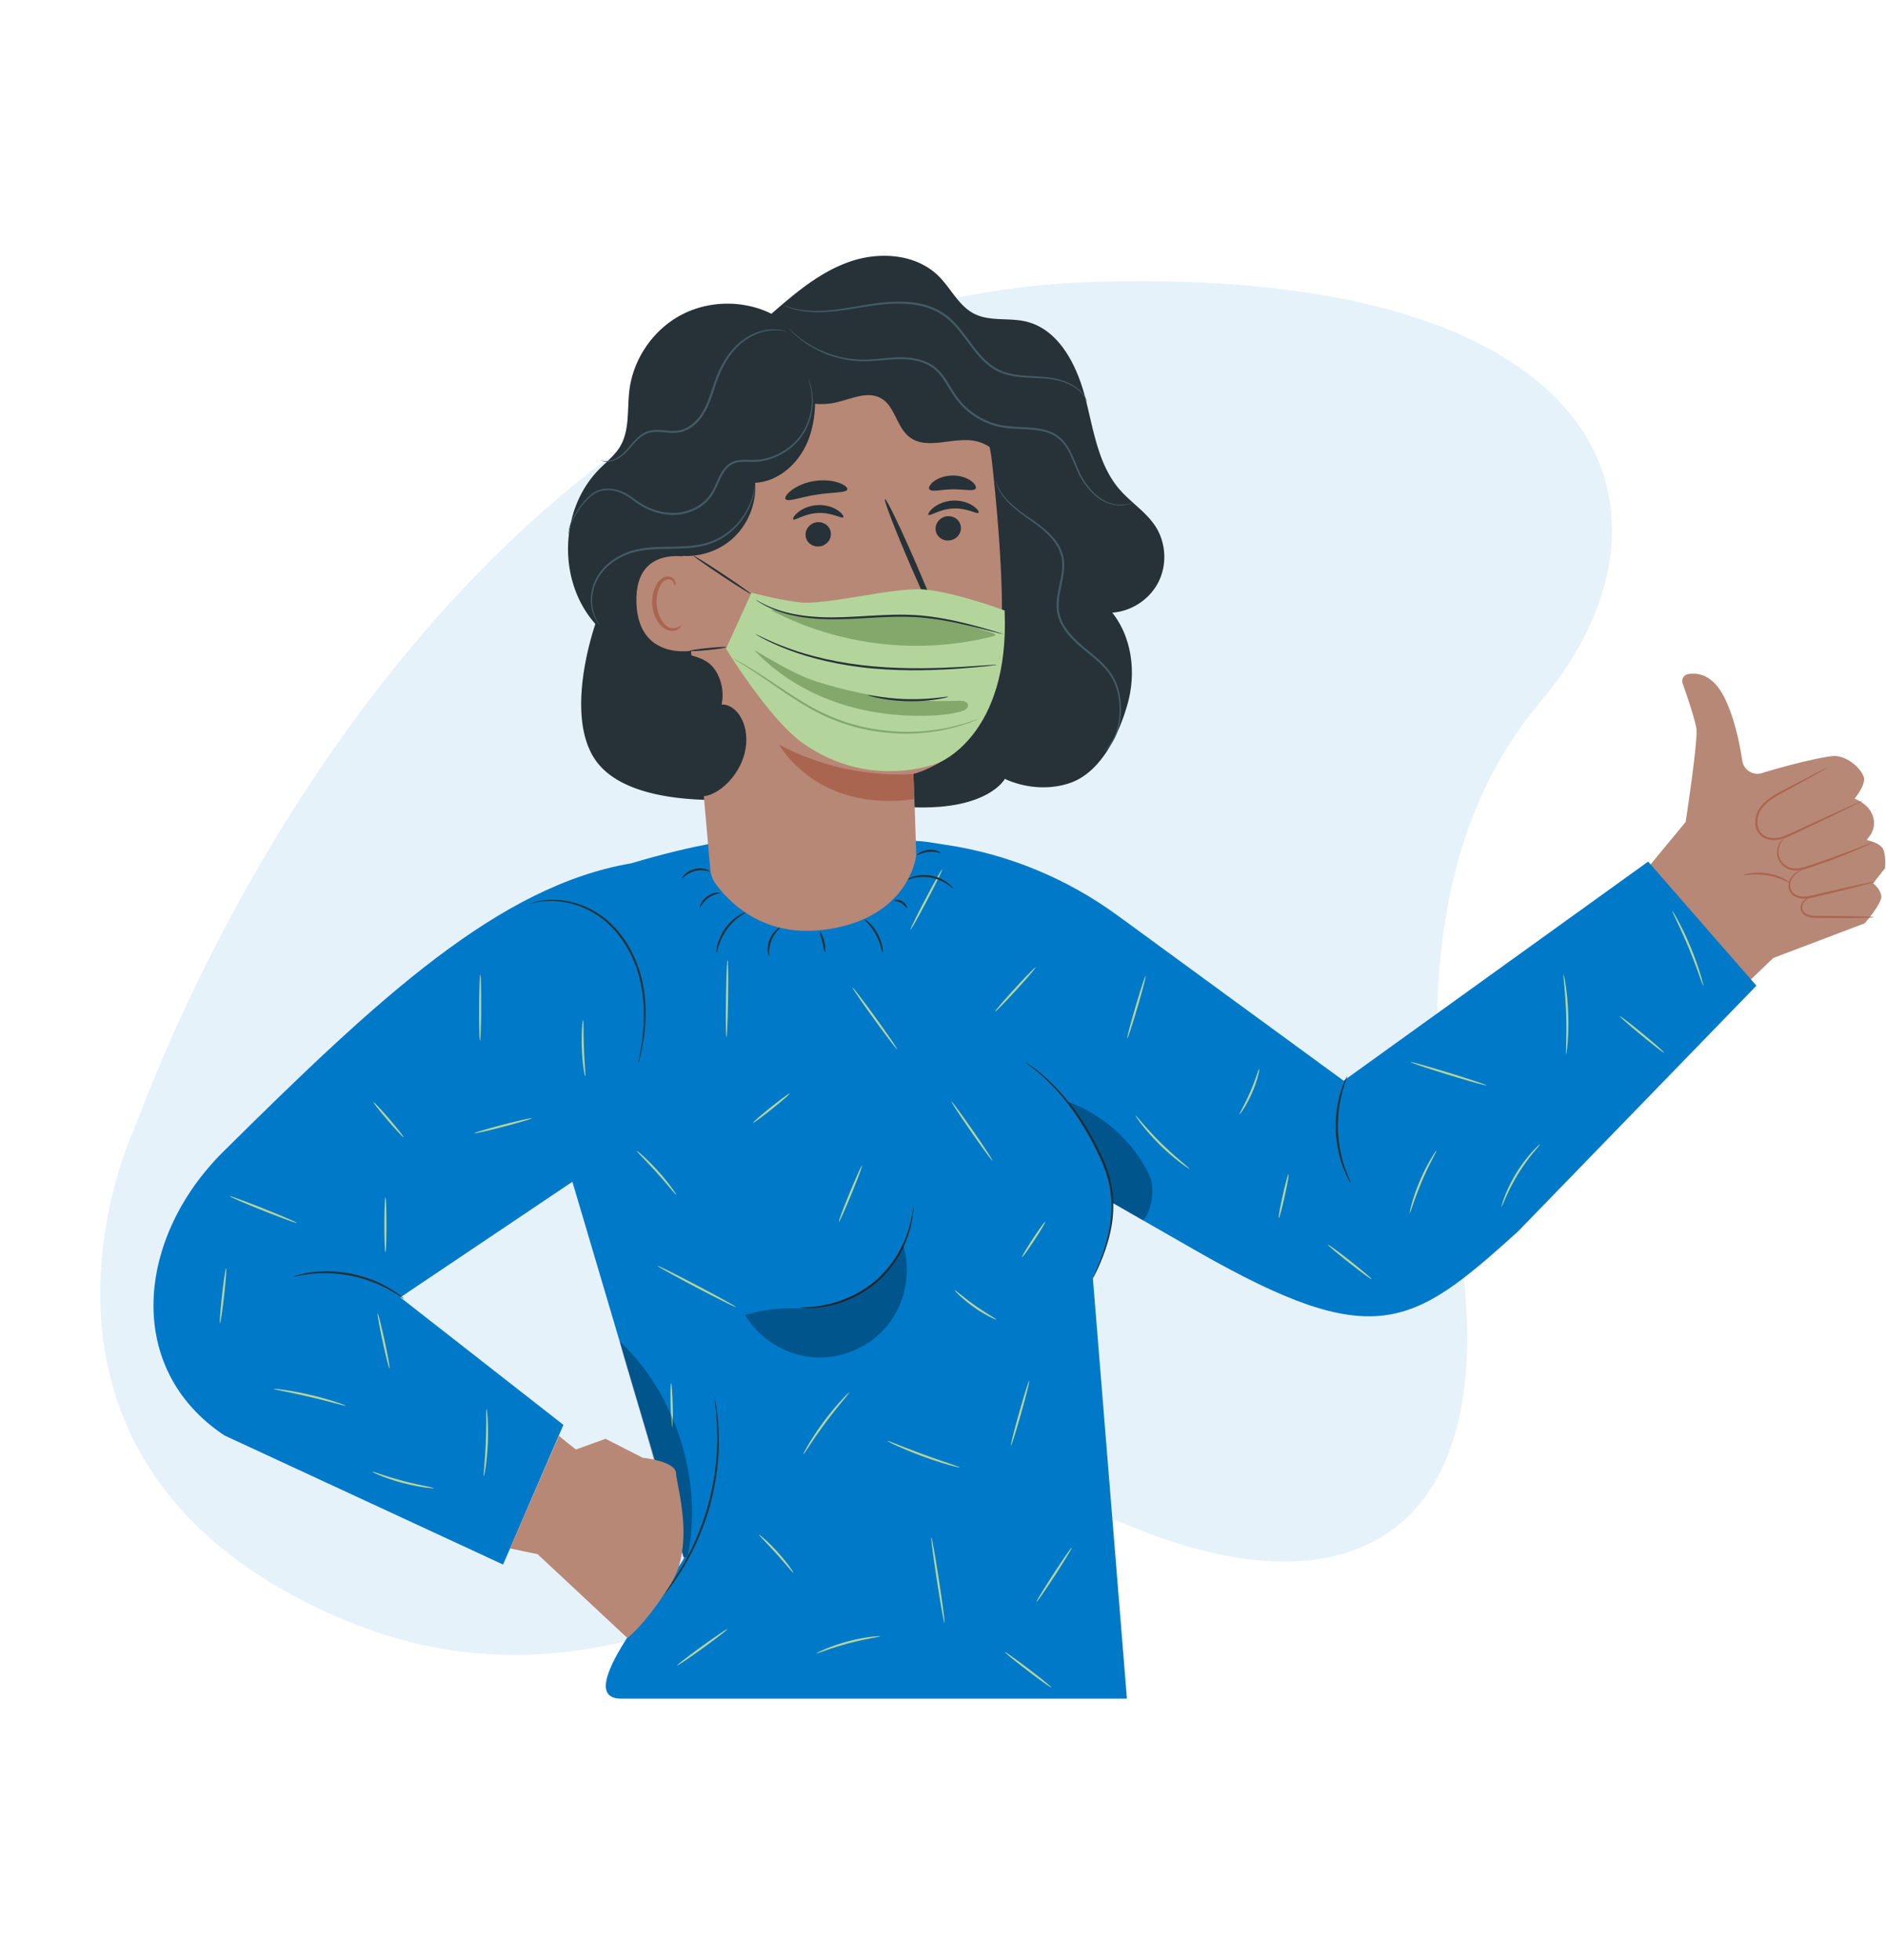 <svg width="487" height="506" fill="none" xmlns="http://www.w3.org/2000/svg"><path opacity=".1" fill-rule="evenodd" clip-rule="evenodd" d="M34.719 291.308s-39.799 83.865 49.51 124.944c89.299 41.1 147.208-47.334 207.361-22.299 60.174 25.042 98.326-.638 84.383-77.798-13.943-77.159 4.515-114.469 22.096-135.339 39.686-47.114 20.03-112.112-115.498-108.021C147.065 76.894 66.677 206.429 34.719 291.308z" fill="#0079C8"/><path d="M422.407 227.801l12.86-15.561s3.231-21.098 2.774-24.079c-.374-2.494-2.472-8.633-3.553-11.697a1.821 1.821 0 0 1 1.434-2.41c2.337-.385 6.16.02 9.131 5.64 2.722 5.174 4.155 12.185 4.841 16.746a3.945 3.945 0 0 0 5.069 3.179c5.859-1.829 14.221-3.917 18.055-4.374 3.521-.415 7.489 2.94 8.258 5.454.582 1.891-2.379 5.516-2.379 5.516s3.065 1.205 4.187 3.366c.145.28.27.561.394.831a5.5 5.5 0 0 1-.665 5.422l-.81 1.091s3.74.634 4.394 2.67c.655 2.036.333 4.612.333 4.612l-3.065 3.875s1.735 1.257 2.109 3.158c.364 1.901-4.28 7.167-4.28 7.167l-23.601 8.955-8.269 7.926-27.217-27.487z" fill="#B78876"/><path d="M480.944 206.776c.01.021-.167.114-.499.291a93.3 93.3 0 0 1-1.465.737c-1.35.655-3.179 1.548-5.412 2.639-2.316 1.101-5.038 2.41-8.061 3.843-1.527.696-3.075 1.538-4.841 2.161-1.724.602-3.937.8-5.672-.436-.852-.613-1.392-1.569-1.61-2.535-.218-.976-.145-1.974.104-2.888.499-1.87 1.849-3.262 3.2-4.28 1.381-1.018 2.815-1.745 4.134-2.441 1.319-.696 2.545-1.34 3.677-1.942 2.203-1.143 4.01-2.088 5.34-2.774.592-.291 1.08-.54 1.464-.727.343-.166.52-.239.53-.218.011.02-.156.124-.478.322l-1.412.82c-1.309.727-3.086 1.725-5.257 2.93-1.122.613-2.337 1.288-3.646 1.994-1.309.717-2.722 1.455-4.051 2.452-1.299.987-2.545 2.306-2.992 4.02-.478 1.652-.187 3.75 1.309 4.841.737.53 1.652.779 2.545.8.904.031 1.797-.156 2.639-.437 1.682-.592 3.261-1.433 4.799-2.108 3.033-1.403 5.776-2.67 8.102-3.74a917.977 917.977 0 0 0 5.485-2.483c.603-.26 1.101-.478 1.507-.644.374-.145.561-.208.561-.197z" fill="#AA6550"/><path d="M483.509 217.537c.011.031-.384.25-1.132.603-.748.353-1.828.841-3.179 1.413a158.844 158.844 0 0 1-10.741 4.082c-1.059.353-2.098.727-3.168.956-1.06.218-2.161.259-3.148-.063-1.984-.664-3.116-2.451-3.251-3.968a4.716 4.716 0 0 1 .987-3.365c.259-.333.519-.541.685-.676.177-.124.281-.187.291-.166.031.042-.353.301-.81.966-.436.655-.956 1.787-.779 3.2.166 1.371 1.246 2.971 3.023 3.542.883.27 1.88.239 2.888.021 1.007-.218 2.036-.592 3.095-.946a264.35 264.35 0 0 0 10.772-3.916c1.289-.498 2.379-.914 3.242-1.257.779-.311 1.215-.457 1.225-.426z" fill="#AA6550"/><path d="M484.195 227.656c.011.031-.395.166-1.122.374-.851.228-1.89.498-3.116.831a645.334 645.334 0 0 1-10.315 2.524c-1.008.229-1.995.499-2.992.613-.997.125-2.026.031-2.898-.374-.873-.384-1.569-1.122-1.798-1.963-.238-.831-.114-1.652.146-2.317.561-1.34 1.579-2.005 2.233-2.379.676-.363 1.091-.478 1.101-.446.021.041-.363.218-.997.623-.602.415-1.527 1.101-1.984 2.327-.218.602-.301 1.34-.073 2.046.219.707.8 1.309 1.579 1.642.779.342 1.694.415 2.629.301.945-.115 1.921-.385 2.929-.613 4.041-.956 7.697-1.797 10.357-2.369 1.246-.259 2.296-.477 3.158-.654.737-.135 1.163-.197 1.163-.166z" fill="#AA6550"/><path d="M483.832 236.849c0 .073-1.33.135-3.491.166-2.15.032-5.131.042-8.424.021-.821-.01-1.621-.01-2.4-.021-.769-.01-1.548-.01-2.285-.197-.728-.177-1.392-.571-1.818-1.122a2.125 2.125 0 0 1-.395-1.839c.332-1.153 1.184-1.693 1.735-1.942.571-.249.935-.229.935-.198.01.052-.333.094-.842.385-.488.28-1.226.862-1.454 1.839a1.75 1.75 0 0 0 .374 1.475c.363.446.935.768 1.589.914.655.156 1.392.156 2.171.156.779 0 1.579.01 2.4.01 3.293.021 6.264.073 8.414.135 2.161.062 3.491.145 3.491.218zM462.152 227.885c-.083.155-2.462-1.32-5.797-1.839-3.324-.561-6.056.093-6.077-.083-.062-.115 2.712-1.029 6.16-.457 3.47.54 5.807 2.285 5.714 2.379z" fill="#AA6550"/><path d="M346.948 279.056l78.627-56.583 27.965 32.047-61.56 63.45c-27.507 24.879-37.137 31.185-82.74 5.204l-28.941-16.579 10.689 132h-130.92c-14.377-.457 18.698-36.524 16.434-36.524l-28.702-96.93-44.43 29.855 42.113 32.919-15.582 36.067-71.947-33.335c-26.105-17.358-22.594-51.161-.333-73.235 40.088-39.734 71.117-68.644 105.397-74.503 17.712-5.308 28.1-6.233 28.1-6.233 27.59-.395 29.657-.301 44.429.395 3.968.187 4.301.426 8.57 1.049 16.133 2.379 31.414 8.716 44.575 18.345l58.256 42.591z" fill="#0079C8"/><path d="M348.829 305.515c-.032.021-.25-.322-.603-.956-.364-.633-.81-1.579-1.288-2.794-.488-1.205-.935-2.69-1.319-4.373a33.978 33.978 0 0 1-.707-5.548 33.039 33.039 0 0 1 .312-5.588c.26-1.704.613-3.221 1.008-4.457.384-1.236.768-2.223 1.08-2.877.312-.655.488-1.008.53-.997.104.041-.551 1.506-1.216 3.989-.343 1.236-.644 2.732-.872 4.414a38.448 38.448 0 0 0-.26 5.496c.083 1.953.322 3.802.644 5.464.343 1.651.748 3.127 1.184 4.342.852 2.42 1.6 3.833 1.507 3.885z" fill="#263238"/><path d="M277.515 337.011c8.04-9.661 11.458-23.01 9.058-35.351-2.399-12.341-10.585-23.425-21.669-29.367" fill="#0079C8"/><path d="M264.862 274.34c.011-.011.208.103.561.332.353.239.894.571 1.538 1.07 1.319.956 3.137 2.462 5.194 4.529 4.134 4.103 8.892 10.741 12.548 18.844 1.891 4.051 2.774 8.321 2.774 12.185.01 3.885-.758 7.313-1.621 10.087-.851 2.794-1.828 4.945-2.493 6.42-.342.685-.623 1.236-.841 1.672-.197.384-.312.571-.322.571-.021-.01.062-.218.228-.612.198-.447.437-1.008.748-1.714.603-1.496 1.527-3.657 2.317-6.441.81-2.763 1.527-6.171 1.485-9.983-.02-3.802-.903-7.968-2.763-11.967-3.636-8.051-8.29-14.668-12.33-18.802-2.005-2.088-3.771-3.626-5.049-4.623-.623-.519-1.143-.872-1.475-1.143-.333-.27-.509-.415-.499-.425zM235.828 311.612c.021 0 .021.156.01.446-.02.291-.01.717-.083 1.268-.104 1.101-.363 2.68-.914 4.591-1.07 3.782-3.615 8.882-8.186 12.933-4.57 4.041-9.951 5.942-13.836 6.545-1.953.312-3.564.384-4.665.343-.55 0-.976-.052-1.267-.073-.291-.031-.436-.052-.436-.073 0-.041.613-.041 1.703-.072a30.816 30.816 0 0 0 4.602-.509c3.823-.686 9.059-2.618 13.546-6.576 4.477-3.958 7.022-8.934 8.176-12.642.592-1.86.903-3.418 1.07-4.498.166-1.081.238-1.683.28-1.683zM184.459 360.623c.021 0 .063.197.146.581.083.447.176 1.008.301 1.694.135.737.28 1.641.363 2.7.094 1.06.26 2.265.281 3.605.021.675.052 1.371.073 2.098.02.728-.021 1.486-.032 2.275 0 1.579-.176 3.252-.322 5.018a68.842 68.842 0 0 1-2.254 11.292 69.817 69.817 0 0 1-4.248 10.699c-.842 1.558-1.6 3.065-2.462 4.384-.416.665-.79 1.33-1.205 1.932-.416.592-.821 1.174-1.205 1.725-.738 1.111-1.538 2.036-2.192 2.867a24.08 24.08 0 0 1-1.777 2.067c-.477.509-.872.924-1.173 1.257-.271.28-.426.426-.437.415-.01-.01.114-.176.353-.488.291-.343.655-.779 1.102-1.319a29.349 29.349 0 0 0 1.703-2.119c.634-.852 1.403-1.777 2.119-2.899.374-.55.769-1.132 1.174-1.724.405-.602.769-1.267 1.174-1.932.841-1.319 1.579-2.826 2.4-4.374 1.537-3.157 3.012-6.741 4.176-10.626a71.373 71.373 0 0 0 2.275-11.188c.155-1.746.353-3.408.363-4.976.021-.779.073-1.538.063-2.265-.011-.727-.032-1.423-.042-2.088.01-1.329-.135-2.534-.197-3.584a33.479 33.479 0 0 0-.271-2.701c-.083-.696-.145-1.256-.207-1.703-.052-.405-.063-.613-.042-.623zM75.717 329.614c-.01-.031.395-.166 1.133-.384.363-.114.82-.229 1.36-.332.53-.104 1.143-.25 1.818-.323 1.361-.207 2.992-.322 4.81-.311 1.818.041 3.812.218 5.88.623a36.108 36.108 0 0 1 5.66 1.683c1.684.686 3.148 1.423 4.322 2.14.603.332 1.101.696 1.559.997.457.301.831.582 1.121.831.603.478.915.759.894.79-.062.083-1.392-.966-3.771-2.286-1.184-.665-2.649-1.35-4.311-2.005a38.24 38.24 0 0 0-5.589-1.62 38.424 38.424 0 0 0-5.786-.655c-1.787-.041-3.407.032-4.758.198-2.68.301-4.31.758-4.342.654zM164.847 274.465c-.021 0 .01-.219.093-.613.083-.457.197-1.029.333-1.735a61.36 61.36 0 0 0 .862-6.43c.197-2.722.239-6.005-.291-9.578-.509-3.563-1.673-7.417-3.698-11.053-2.036-3.615-4.758-6.617-7.75-8.622-2.981-2.015-6.118-3.085-8.798-3.522-2.691-.425-4.924-.27-6.431-.01-1.506.249-2.316.54-2.326.488-.011-.02.197-.093.581-.228.385-.146.956-.301 1.714-.468 1.507-.322 3.771-.54 6.524-.155a22.242 22.242 0 0 1 9.017 3.49c3.075 2.026 5.869 5.08 7.936 8.767 2.057 3.699 3.231 7.625 3.719 11.24.509 3.626.426 6.939.177 9.682a51.777 51.777 0 0 1-1.039 6.44c-.177.748-.322 1.33-.436 1.714-.104.395-.167.593-.187.593z" fill="#263238"/><path d="M123.938 268.741c-.145 0-.249-3.833-.228-8.55.021-4.726.166-8.549.312-8.549.145 0 .249 3.833.228 8.549-.021 4.717-.156 8.55-.312 8.55zM104.201 293.631c-.114.093-1.932-1.839-4.072-4.332s-3.781-4.591-3.667-4.685c.114-.093 1.932 1.839 4.072 4.332s3.781 4.591 3.667 4.685zM137.318 288.749c.042.145-3.251 1.121-7.344 2.191-4.093 1.07-7.438 1.818-7.48 1.673-.041-.146 3.252-1.122 7.345-2.192s7.438-1.818 7.479-1.672zM151.113 277.914c-.072.01-.249-.79-.436-2.099a50.725 50.725 0 0 1-.436-5.142 53.999 53.999 0 0 1 .052-5.163c.083-1.319.208-2.129.28-2.129.156.01.052 3.262.208 7.271.145 4 .488 7.231.332 7.262zM99.516 323.361c-.145 0-.27-3.179-.27-7.105 0-3.927.125-7.106.28-7.106.146 0 .27 3.179.27 7.106 0 3.926-.124 7.105-.28 7.105zM76.673 315.789c-.052.135-3.989-1.299-8.788-3.21-4.8-1.912-8.643-3.574-8.591-3.719.052-.135 3.989 1.298 8.788 3.21 4.8 1.911 8.643 3.573 8.591 3.719zM56.8 341.676c-.145-.021.084-3.21.52-7.137.436-3.926.914-7.095 1.06-7.074.145.021-.084 3.21-.52 7.137-.436 3.926-.914 7.095-1.06 7.074zM89.253 362.97c-.02.073-1.06-.197-2.732-.633-1.672-.437-3.968-1.039-6.534-1.642a253.391 253.391 0 0 0-6.586-1.423c-1.693-.343-2.742-.561-2.722-.633.01-.073 1.08.01 2.795.259 1.714.25 4.072.665 6.638 1.268 2.576.602 4.872 1.257 6.513 1.797 1.652.54 2.649.935 2.628 1.007zM100.586 353.373c-.145.031-.955-3.127-1.797-7.054-.852-3.926-1.413-7.136-1.267-7.167.145-.032.956 3.126 1.797 7.053.852 3.927 1.413 7.137 1.267 7.168zM112.034 384.256c-.011.072-.935.02-2.41-.187a51.246 51.246 0 0 1-5.714-1.174 48.452 48.452 0 0 1-5.547-1.818c-1.392-.551-2.213-.966-2.181-1.039.03-.073.903.218 2.316.675a108.57 108.57 0 0 0 5.558 1.652c2.191.582 4.186 1.018 5.64 1.319 1.444.312 2.348.499 2.338.572zM124.925 381.14c-.072-.01 0-.987.125-2.545.125-1.569.28-3.729.384-6.118.094-2.39.115-4.561.115-6.14 0-1.568.01-2.545.083-2.555.072 0 .197.966.301 2.545a65.283 65.283 0 0 1-.499 12.31c-.228 1.558-.436 2.513-.509 2.503zM174.601 308.486c-.125.093-2.223-2.587-5.028-5.703-2.805-3.117-5.246-5.485-5.142-5.599.052-.052.727.467 1.745 1.402a56.252 56.252 0 0 1 3.792 3.844 54.296 54.296 0 0 1 3.418 4.176c.82 1.111 1.267 1.838 1.215 1.88zM203.926 282.35c.094.114-1.953 1.901-4.57 3.999-2.618 2.088-4.82 3.688-4.904 3.573-.093-.114 1.953-1.901 4.571-3.999 2.618-2.098 4.81-3.698 4.903-3.573zM187.586 267.795c-.146 0-.208-4.456-.125-9.951.083-5.496.26-9.942.415-9.942.146 0 .208 4.457.125 9.952-.083 5.495-.27 9.941-.415 9.941zM235.142 239.997c-.135-.073 1.579-3.594 3.834-7.874 2.243-4.28 4.176-7.698 4.311-7.625.135.073-1.579 3.594-3.834 7.874-2.254 4.28-4.186 7.698-4.311 7.625zM231.683 270.954c-.125.083-2.805-3.418-5.994-7.822-3.189-4.415-5.672-8.062-5.557-8.145.124-.083 2.804 3.418 5.993 7.822 3.19 4.415 5.683 8.062 5.558 8.145zM267.387 249.813c.114.104-2.13 2.732-5.007 5.869-2.878 3.138-5.298 5.6-5.412 5.506-.115-.104 2.129-2.732 5.007-5.869 2.877-3.148 5.297-5.61 5.412-5.506zM256.292 299.708c-.125.083-2.597-3.262-5.516-7.469-2.929-4.217-5.194-7.697-5.069-7.78.124-.084 2.597 3.261 5.516 7.479 2.919 4.197 5.183 7.687 5.069 7.77zM216.6 315.498c-.135-.052 1.091-3.355 2.742-7.365 1.652-4.01 3.106-7.22 3.252-7.157.135.051-1.091 3.355-2.743 7.365-1.651 4.009-3.106 7.219-3.251 7.157zM190.048 337.51c-.073.136-4.654-2.15-10.253-5.09-5.589-2.939-10.066-5.433-9.993-5.568.072-.135 4.653 2.151 10.253 5.09 5.588 2.94 10.066 5.433 9.993 5.568zM207.448 375.498c-.062-.031.436-1.039 1.35-2.587a69.593 69.593 0 0 1 3.917-5.858c1.641-2.213 3.251-4.114 4.477-5.433 1.226-1.33 2.036-2.088 2.088-2.036.062.051-.655.903-1.797 2.295a138.059 138.059 0 0 0-4.332 5.506 135.347 135.347 0 0 0-4.02 5.734c-.998 1.486-1.61 2.421-1.683 2.379zM173.593 368.518c-.146 0-.343-2.535-.426-5.672-.083-3.137-.042-5.682.114-5.693.146 0 .343 2.535.426 5.672.094 3.137.042 5.682-.114 5.693zM204.851 406.091c-.125.093-1.964-2.213-4.405-4.914-2.431-2.7-4.539-4.768-4.436-4.882.094-.104 2.39 1.797 4.841 4.519 2.462 2.722 4.124 5.194 4 5.277zM187.835 420.645c.083.125-2.753 2.327-6.337 4.924-3.583 2.597-6.565 4.602-6.658 4.488-.083-.125 2.753-2.327 6.336-4.924 3.595-2.597 6.566-4.602 6.659-4.488zM227.268 422.505c.011.083-.935.239-2.441.529a86.539 86.539 0 0 0-5.859 1.33 84.019 84.019 0 0 0-5.734 1.787c-1.454.509-2.348.841-2.379.769-.031-.063.821-.52 2.244-1.122a45.144 45.144 0 0 1 5.734-1.953c2.285-.613 4.405-.998 5.942-1.185 1.527-.197 2.493-.228 2.493-.155zM243.878 419.055c-.145.021-1.028-4.913-1.963-11.011-.935-6.108-1.579-11.073-1.433-11.094.145-.021 1.028 4.903 1.963 11.011.945 6.098 1.589 11.063 1.433 11.094zM247.805 378.895c-.021.073-1.111-.166-2.846-.654a91.503 91.503 0 0 1-6.7-2.192 93.753 93.753 0 0 1-6.524-2.66c-1.641-.747-2.628-1.277-2.597-1.34.031-.072 1.07.333 2.742.987 1.673.655 3.989 1.558 6.566 2.504 2.576.945 4.924 1.745 6.627 2.327 1.704.592 2.753.955 2.732 1.028zM276.757 399.609c.124.083-1.818 3.283-4.332 7.157-2.524 3.875-4.664 6.95-4.789 6.867-.125-.083 1.818-3.283 4.342-7.157 2.504-3.875 4.654-6.95 4.779-6.867zM271.49 435.738c-.094.114-2.846-1.839-6.16-4.363-3.314-2.524-5.921-4.674-5.838-4.789.093-.114 2.846 1.839 6.16 4.363 3.324 2.525 5.931 4.675 5.838 4.789zM265.766 356.509c.146.042-.789 3.823-2.098 8.446-1.299 4.622-2.473 8.341-2.618 8.3-.145-.042.79-3.823 2.098-8.446 1.309-4.623 2.483-8.341 2.618-8.3zM257.269 340.729c-.052.125-2.795-1.08-5.786-3.199-3.002-2.109-5.049-4.28-4.955-4.373.114-.115 2.306 1.849 5.266 3.937 2.951 2.088 5.548 3.49 5.475 3.635zM269.9 315.477c.125.083-1.122 2.202-2.773 4.727-1.662 2.524-3.106 4.508-3.231 4.425-.125-.083 1.112-2.202 2.774-4.727 1.662-2.524 3.106-4.508 3.23-4.425zM291.082 268.118c-.145-.042.8-3.677 2.109-8.124 1.309-4.446 2.483-8.019 2.628-7.978.145.042-.8 3.678-2.109 8.124-1.309 4.456-2.483 8.019-2.628 7.978zM307.204 301.826c-.042.052-.977-.529-2.41-1.61a54.777 54.777 0 0 1-5.277-4.581 56.25 56.25 0 0 1-4.665-5.215c-1.101-1.412-1.693-2.347-1.641-2.389.062-.052.769.8 1.943 2.14a89.513 89.513 0 0 0 4.747 5.069 89.523 89.523 0 0 0 5.142 4.665c1.351 1.163 2.202 1.859 2.161 1.921zM320.095 287.688c-.135-.083 1.34-2.534 2.732-5.755 1.403-3.22 2.171-5.973 2.327-5.931.135.031-.405 2.877-1.828 6.139-1.413 3.283-3.116 5.631-3.231 5.547zM330.203 314.521c-.146-.031.301-2.608.997-5.745s1.382-5.661 1.527-5.62c.146.031-.301 2.608-.997 5.745s-1.382 5.651-1.527 5.62zM354.199 330.311c-.093.114-2.701-1.787-5.817-4.249-3.127-2.462-5.578-4.55-5.485-4.675.093-.114 2.701 1.787 5.817 4.249 3.117 2.462 5.579 4.56 5.485 4.675zM370.893 297.132c.073.041-.395.914-1.112 2.327a83.344 83.344 0 0 0-2.638 5.609 91.98 91.98 0 0 0-2.223 5.786c-.52 1.496-.831 2.441-.904 2.421-.062-.021.114-.987.54-2.535.426-1.537 1.132-3.636 2.088-5.88.956-2.243 1.984-4.207 2.805-5.578.8-1.382 1.381-2.181 1.444-2.15zM383.826 280.261c-.042.146-4.456-1.091-9.869-2.753-5.401-1.662-9.754-3.126-9.702-3.262.042-.145 4.456 1.091 9.869 2.753 5.401 1.652 9.754 3.117 9.702 3.262zM397.663 295.47c.062.062-.654.851-1.745 2.181a51.77 51.77 0 0 0-3.896 5.464 52.716 52.716 0 0 0-3.127 5.942c-.706 1.569-1.09 2.566-1.163 2.545-.062-.021.197-1.059.81-2.69.613-1.621 1.631-3.813 3.023-6.077a37.636 37.636 0 0 1 4.062-5.423c1.174-1.288 1.994-1.984 2.036-1.942zM404.405 272.221c-.083-.011-.031-1.164.01-3.013.052-1.859.083-4.425-.01-7.251a129.559 129.559 0 0 0-.457-7.24c-.166-1.849-.291-2.992-.208-3.013.073-.01.322 1.122.592 2.961.27 1.849.53 4.415.623 7.271.094 2.847 0 5.433-.155 7.293-.146 1.849-.333 2.992-.395 2.992zM429.72 271.826c-.093.115-2.732-1.901-5.88-4.498-3.147-2.597-5.63-4.799-5.536-4.913.093-.114 2.721 1.901 5.879 4.498 3.148 2.597 5.631 4.799 5.537 4.913zM439.807 254.52c-.073.02-.457-1.081-1.101-2.857a150.312 150.312 0 0 0-2.639-6.867 149.621 149.621 0 0 0-2.992-6.721c-.8-1.703-1.309-2.752-1.236-2.794.062-.031.686.956 1.579 2.618a74.607 74.607 0 0 1 3.148 6.69 79.581 79.581 0 0 1 2.503 6.949c.551 1.818.8 2.961.738 2.982z" fill="#B3D59C"/><path opacity=".3" d="M233.137 321.242c-4.196 10.939-15.457 15.863-25.928 16.569l-.592.042a41.625 41.625 0 0 0-14.211 1.703c3.719 6.243 10.637 10.471 17.899 10.928 7.261.458 14.647-2.867 19.124-8.601 4.477-5.734 5.911-13.712 3.708-20.641zM160.006 346.371c2.534 9.453 6.118 20.568 8.653 30.031 2.223 8.28 5.62 17.4 7.843 25.669l.976-.083c4.28-19.259-2.992-42.217-17.472-55.617zM296.826 303.561c-4.134-8.788-11.987-15.727-21.087-19.114 5.246 7.48 11.053 16.517 11.655 26.199l7.739 4.446c2.369-2.317 3.106-8.529 1.693-11.531z" fill="#000"/><path d="M185.872 230.575c.01.156-1.517.239-2.961 1.309-1.464 1.039-2.025 2.462-2.171 2.399-.062-.02-.021-.415.26-.976.27-.561.81-1.288 1.6-1.859.789-.572 1.641-.852 2.264-.935.623-.083 1.008-.011 1.008.062zM198.535 246.812c-.063.01-.239-.436-.301-1.226-.063-.779.051-1.88.498-3.002.457-1.111 1.143-1.984 1.735-2.503.592-.52 1.039-.717 1.07-.665.104.124-1.465 1.246-2.306 3.376-.873 2.098-.53 3.999-.696 4.02zM185.02 246.074c-.062 0-.073-.779.208-1.995.28-1.215.924-2.846 2.036-4.404 1.122-1.559 2.472-2.68 3.532-3.335 1.059-.654 1.807-.883 1.828-.831.104.145-2.774 1.434-4.924 4.477-2.192 3.013-2.503 6.14-2.68 6.088zM176.096 226.836c-.051-.031.136-.457.655-.997.509-.53 1.392-1.122 2.493-1.423 1.101-.291 2.161-.219 2.878-.011.716.208 1.09.478 1.059.54-.041.156-1.735-.581-3.792-.01-2.077.53-3.178 2.005-3.293 1.901zM212.974 245.897c-.156 0-.28-1.205-.633-2.639-.343-1.433-.78-2.566-.634-2.628.125-.073.8.997 1.163 2.503.364 1.507.25 2.764.104 2.764zM227.902 246.074c-.166.021-.395-2.265-1.725-4.685-1.298-2.441-3.074-3.885-2.96-4.01.052-.125 2.077 1.205 3.438 3.761 1.382 2.534 1.382 4.955 1.247 4.934zM234.176 234.491c-.146.052-.54-.768-1.465-1.298-.904-.561-1.818-.509-1.838-.665-.011-.073.218-.187.623-.197.395-.021.966.083 1.496.405a2.78 2.78 0 0 1 1.07 1.122c.176.353.187.602.114.633zM246.112 229.423c-.073.062-.582-.468-1.548-1.122-.966-.654-2.431-1.361-4.186-1.683-1.745-.311-3.376-.166-4.509.114-1.132.271-1.807.593-1.849.509-.031-.051.582-.498 1.745-.872 1.154-.384 2.868-.603 4.706-.27 1.839.332 3.366 1.153 4.311 1.911.956.748 1.372 1.382 1.33 1.413zM242.84 220.197c-.063.145-1.372-.384-3.044-.218-1.673.145-2.857.914-2.95.779-.104-.094 1.049-1.153 2.898-1.319 1.849-.177 3.189.654 3.096.758zM187.482 206.548c-11.032.249-26.874-1.05-33.45-9.91-6.575-8.861-3.729-25.046-.301-35.538-9.785-10.928-9.328-29.502.987-39.931 1.87-1.891 4.02-3.553 5.381-5.838 2.566-4.28 1.808-9.682 2.431-14.637 1.008-8.05 6.108-15.478 13.255-19.312 7.147-3.833 16.153-3.968 23.415-.363 6.149-5.37 12.548-10.793 20.256-13.463s17.13-2.005 22.927 3.75c3.178 3.158 5.162 7.666 9.162 9.703 4.041 2.056 8.944.966 13.348 2.004 8.404 1.984 13.048 10.98 15.25 19.332s3.303 17.494 8.944 24.028c2.94 3.407 6.96 5.869 9.36 9.671 2.659 4.207 2.929 9.827.675 14.263-2.254 4.446-6.939 7.542-11.915 7.884 5.121 6.472 6.191 15.572 3.968 23.519-2.223 7.947-7.001 17.982-15.218 20.579-8.872 2.815-16.476-1.185-16.476-1.185s-4.28 8.124-23.871 7.334c-30.604-1.236-43.464 9.609-48.128-1.89z" fill="#263238"/><path d="M258.183 169.91c1.433-12.809-.166-33.616-2.026-50.611-1.672-15.291-12.704-33.636-27.912-31.32l-47.162 14.263c-4.623.707-7.926 4.831-7.625 9.495l9.952 112.731a7.54 7.54 0 0 0 1.413 3.791c4.02 5.423 12.829 13.764 28.027 11.801 18.542-2.4 22.687-14.294 23.539-18.075a7.588 7.588 0 0 0 .187-1.932c-.468-14.616-.738-20.34-.727-20.236.01 0 19.456-4.155 22.334-29.907z" fill="#B78876"/><path d="M248.117 136.107c.145 1.725-1.205 3.273-3.013 3.449-1.797.177-3.376-1.07-3.511-2.805-.145-1.724 1.205-3.272 3.002-3.459 1.808-.166 3.387 1.081 3.522 2.815zM252.667 132.399c-.385.447-2.961-1.278-6.482-1.101-3.522.124-6.036 2.057-6.43 1.641-.198-.187.186-.976 1.267-1.849 1.07-.873 2.929-1.756 5.121-1.839 2.202-.093 4.083.634 5.184 1.413 1.132.769 1.537 1.527 1.34 1.735zM214.543 137.653c.145 1.725-1.205 3.273-3.013 3.449-1.797.177-3.376-1.07-3.511-2.804-.145-1.725 1.205-3.273 3.002-3.46 1.797-.176 3.376 1.081 3.522 2.815zM217.742 133.561c-.384.447-2.96-1.277-6.482-1.101-3.521.125-6.035 2.057-6.43 1.642-.197-.187.177-.977 1.268-1.849 1.07-.873 2.929-1.756 5.121-1.839 2.202-.094 4.082.634 5.183 1.413 1.122.779 1.527 1.537 1.34 1.734zM231.496 158.192c-.021-.197 2.15-.675 5.682-1.298.894-.135 1.745-.354 1.86-.977.187-.665-.239-1.61-.727-2.638-.946-2.14-1.943-4.384-2.982-6.732-4.145-9.598-7.199-17.504-6.814-17.67.384-.166 4.072 7.48 8.217 17.078.997 2.369 1.963 4.623 2.867 6.783.384 1.008 1.028 2.14.633 3.512-.207.685-.851 1.205-1.423 1.381-.571.208-1.08.239-1.516.281-3.553.353-5.766.478-5.797.28z" fill="#263238"/><path d="M235.859 199.818s-17.14 1.901-34.654-7.552c0 0 9.463 17.638 34.945 14.075l-.291-6.523zM230.395 166.763c-1.35-1.621-3.615-2.441-5.807-2.099-1.527.239-3.033 1.05-3.906 2.338-.872 1.288-.987 3.064-.083 4.217 1.018 1.299 3.013 1.517 4.675.956 1.662-.561 3.054-1.735 4.383-2.898.364-.322.738-.665.956-1.091.218-.426.239-.977-.062-1.309" fill="#AA6550"/><path d="M221.233 161.112c.571-.063.758 3.77 4.155 6.336 3.397 2.577 7.459 1.953 7.51 2.493.063.239-.872.79-2.597.915-1.682.135-4.176-.291-6.264-1.86-2.077-1.579-3.043-3.76-3.241-5.319-.207-1.61.167-2.576.437-2.565zM218.792 126.363c-.302.976-3.844.685-7.958 1.371-4.134.602-7.406 1.974-7.998 1.143-.26-.406.28-1.33 1.578-2.317 1.299-.987 3.387-1.974 5.859-2.358 2.473-.384 4.768-.094 6.306.447 1.537.54 2.337 1.257 2.213 1.714zM251.93 126.156c-.582.831-3.055.114-5.974.207-2.929-.01-5.37.79-5.983-.021-.27-.394.083-1.215 1.132-2.025 1.029-.8 2.784-1.506 4.799-1.538 2.016-.031 3.782.613 4.841 1.392 1.06.769 1.434 1.579 1.185 1.985zM194.504 87.553c.208 5.121 2.784 10.087 6.856 13.203 4.073 3.117 9.547 4.301 14.544 3.158 3.874-.883 8.071-3.043 11.541-1.111 3.656 2.036 4.03 7.386 7.313 9.983 4.675 3.719 11.686-.27 17.483 1.173 4.477 1.112 7.417 5.215 10.513 8.643 3.095 3.428 7.635 6.607 11.998 5.101-.457-3.958-.925-7.957-2.275-11.707-1.351-3.751-3.688-7.282-7.116-9.308-1.88-1.112-4.041-1.745-5.797-3.044-3.802-2.794-4.871-7.916-7.323-11.946-3.158-5.204-8.955-8.695-15.032-9.048-5.048-.29-10.169 1.444-15.124.426-3.667-.758-6.929-2.971-10.638-3.5-7.209-1.05-13.629 4.373-18.584 9.712" fill="#263238"/><path d="M180.013 144.323c-.405-.177-16.195-4.789-15.675 11.323.519 16.112 16.589 12.268 16.6 11.811 0-.467-.925-23.134-.925-23.134z" fill="#B78876"/><path d="M175.806 161.506c-.072-.052-.27.207-.737.436-.457.228-1.247.395-2.099.114-1.724-.571-3.241-3.231-3.417-6.129a9.243 9.243 0 0 1 .654-4.041c.457-1.194 1.195-2.046 2.047-2.223.841-.228 1.475.27 1.682.717.229.447.136.769.229.789.052.042.343-.28.187-.945a1.748 1.748 0 0 0-.665-.987c-.395-.301-.966-.446-1.568-.363-1.237.124-2.317 1.309-2.857 2.597-.603 1.298-.925 2.877-.831 4.518.208 3.242 1.963 6.233 4.321 6.825 1.143.26 2.078-.114 2.556-.509.488-.415.561-.768.498-.799z" fill="#AA6550"/><path d="M173.583 143.182c5.339 1.163 11.198-.322 15.343-3.896 4.134-3.584 6.451-9.162 6.067-14.616 5.952-.301 11.073-4.882 13.431-10.346 2.358-5.475 2.379-11.666 1.652-17.577-.166-1.381-.405-2.825-1.215-3.947-1.766-2.452-5.361-2.43-8.373-2.171-7.76.675-15.769 1.433-22.604 5.152-6.846 3.72-12.258 11.23-11.032 18.917.602 3.76 2.7 7.458 1.755 11.146-.696 2.743-3.002 4.966-3.272 7.781-.208 2.171.872 4.3 2.399 5.848 1.517 1.558 3.449 2.628 5.361 3.688M176.45 168.84c3.117.498 6.358 1.433 8.134 4.041 1.776 2.607 2.42 5.963 1.735 9.037 2.503-.124 4.56 2.068 5.505 4.384 2.431 5.942-.311 13.162-5.37 17.12-1.766 1.381-3.968 2.472-6.191 2.171-2.078-.281-3.782-1.714-5.34-3.127-2.524-2.286-4.976-4.706-6.814-7.573-1.829-2.867-3.002-6.264-2.743-9.661.25-3.199 1.766-6.212 3.823-8.684 2.067-2.462 4.623-5.869 7.261-7.708z" fill="#263238"/><path d="M155.196 118.842c.01-.094.873.478 2.462.093.779-.187 1.673-.633 2.587-1.329.924-.686 1.755-1.694 2.701-2.815.955-1.091 2.036-2.379 3.656-3.158 1.641-.8 3.626-.634 5.516-.457.956.072 1.932.145 2.909.01.966-.125 1.911-.488 2.784-1.018 1.745-1.07 3.127-2.805 4.113-4.747.998-1.964 1.621-4.052 2.307-6.046.664-2.005 1.464-3.906 2.43-5.6 1.912-3.407 4.55-5.962 7.22-7.271 2.659-1.35 5.142-1.569 6.773-1.423 1.652.135 2.483.56 2.483.56-.011.063-.873-.28-2.493-.342-1.6-.073-4.02.197-6.576 1.548-2.566 1.32-5.111 3.833-6.96 7.178-.945 1.672-1.704 3.532-2.368 5.526-.676 1.984-1.299 4.093-2.317 6.119-1.018 2.015-2.462 3.823-4.311 4.955-.924.561-1.953.945-2.992 1.08-1.038.135-2.057.063-3.012-.02-1.912-.187-3.771-.354-5.288.363-1.516.696-2.597 1.922-3.563 3.002-.955 1.091-1.849 2.119-2.815 2.805-.956.696-1.901 1.132-2.722 1.288-.82.177-1.485.083-1.901-.041-.436-.125-.623-.26-.623-.26zM146.886 138.08c-.01 0-.021-.072-.042-.239-.02-.155-.052-.394 0-.706.052-.613.281-1.506.748-2.576.468-1.07 1.153-2.327 2.119-3.688.499-.665 1.039-1.371 1.704-2.046.655-.686 1.403-1.361 2.337-1.891 1.901-1.06 4.457-.997 6.753-.052 1.153.457 2.264 1.132 3.303 1.943a18.93 18.93 0 0 0 3.376 2.067c2.431 1.153 5.308 1.828 8.227 1.444 2.888-.374 5.807-1.818 7.698-4.28 1.88-2.441 2.327-5.807 4.716-7.957a5.242 5.242 0 0 1 2.036-1.091c.738-.208 1.496-.26 2.223-.27 1.465 0 2.836.093 4.176-.104 2.68-.364 5.101-1.434 7.054-2.846 1.953-1.413 3.438-3.169 4.404-4.976a15.908 15.908 0 0 0 1.787-9.422c-.125-1.153-.374-2.015-.519-2.608-.187-.581-.271-.893-.26-.893 0 0 .634 1.153.987 3.47a15.839 15.839 0 0 1-1.662 9.629c-1.901 3.719-6.14 7.324-11.728 8.134-1.382.218-2.836.125-4.239.125-.706.01-1.413.062-2.088.26a4.862 4.862 0 0 0-1.838.986c-2.203 1.933-2.67 5.278-4.634 7.885-1.994 2.597-5.048 4.093-8.061 4.477-3.043.395-6.014-.322-8.507-1.527a18.825 18.825 0 0 1-3.449-2.14c-1.008-.789-2.078-1.444-3.189-1.901-2.192-.935-4.623-.997-6.399-.031-.883.488-1.631 1.132-2.275 1.797-.655.655-1.205 1.34-1.704 1.984-.976 1.32-1.683 2.545-2.171 3.595-.499 1.038-.748 1.911-.831 2.503-.062.301-.052.53-.052.686.021.176.01.259 0 .259zM280.746 103.862c-.083.052-.343-1.267-1.953-2.805-1.589-1.547-4.654-2.94-8.612-3.282-1.984-.187-4.176-.187-6.534-.406-2.337-.218-4.934-.706-7.219-2.181-2.286-1.454-4.135-3.636-5.859-5.942-1.746-2.285-3.428-4.768-5.693-6.752-2.275-1.974-5.059-3.158-7.853-3.657-2.795-.53-5.579-.498-8.196-.301-2.629.208-5.101.623-7.418 1.008-2.326.374-4.498.706-6.492.883-3.999.384-7.292.114-9.464-.468-2.181-.55-3.272-1.184-3.272-1.184.011-.02.302.083.852.28.27.104.623.219 1.029.333.405.135.882.25 1.433.363 2.171.51 5.412.717 9.38.291 1.985-.197 4.145-.55 6.462-.945 2.316-.405 4.799-.831 7.448-1.06 2.649-.218 5.464-.26 8.342.27 2.856.51 5.755 1.725 8.102 3.771 2.338 2.047 4.031 4.56 5.766 6.846 1.714 2.296 3.511 4.425 5.703 5.838 2.181 1.423 4.685 1.922 7.001 2.16 2.327.24 4.519.26 6.524.468 4.02.395 7.136 1.88 8.715 3.511a7.219 7.219 0 0 1 1.507 2.109c.124.27.187.488.239.634.041.135.062.208.062.218zM292.619 129.854c0 .01-.083.041-.259.103-.177.063-.437.156-.78.25-.696.166-1.755.395-3.137.27-.685-.042-1.444-.218-2.233-.478-.79-.301-1.61-.706-2.41-1.257-1.6-1.132-3.137-2.794-4.436-4.882-1.309-2.099-2.088-4.696-3.397-7.21-.654-1.257-1.496-2.462-2.638-3.407-1.153-.924-2.587-1.558-4.135-1.89-3.106-.696-6.523-.416-10.024-.925-3.511-.53-6.991-2.14-9.796-4.664-1.402-1.257-2.587-2.732-3.553-4.28-.976-1.537-1.828-3.096-2.898-4.446-1.049-1.371-2.379-2.441-3.896-3.096-1.506-.665-3.116-.987-4.705-1.122-3.179-.249-6.223.24-9.09.395-2.867.208-5.589-.041-7.967-.592a26.978 26.978 0 0 1-10.42-4.883c-2.16-1.682-3.095-2.887-3.095-2.887.01-.01.083.052.218.176.156.146.353.333.592.55.53.479 1.319 1.175 2.41 1.985a27.43 27.43 0 0 0 10.378 4.685c2.358.52 5.017.738 7.853.52 2.836-.177 5.89-.686 9.152-.447 1.62.124 3.293.457 4.872 1.153 1.589.675 3.023 1.818 4.103 3.23 1.112 1.403 1.974 2.971 2.94 4.488.945 1.527 2.088 2.94 3.459 4.166 2.722 2.451 6.098 4.009 9.516 4.539 3.417.52 6.856.239 10.055.966 1.59.353 3.106 1.018 4.322 2.016 1.205 1.007 2.077 2.285 2.742 3.563 1.319 2.576 2.067 5.162 3.324 7.219 1.247 2.057 2.743 3.709 4.29 4.831.78.561 1.569.966 2.327 1.267.769.27 1.496.468 2.171.519 2.691.229 4.135-.54 4.145-.425zM285.046 193.969c-.062-.063.966-.738 2.057-2.546 1.091-1.797 2.067-4.809 1.984-8.59-.062-1.881-.332-3.958-1.142-6.015a13.326 13.326 0 0 0-1.631-2.981c-.696-.946-1.527-1.839-2.431-2.691-1.818-1.714-3.968-3.251-5.994-5.132-1.994-1.869-3.958-4.155-4.737-7.074-.363-1.454-.384-2.95-.218-4.373s.488-2.795.758-4.135c.281-1.34.53-2.649.582-3.947.062-1.288-.093-2.556-.499-3.709-.799-2.337-2.441-4.144-4.082-5.609-1.662-1.475-3.387-2.639-4.934-3.75-3.117-2.192-5.381-4.405-6.451-6.285-.551-.925-.821-1.724-.998-2.254-.135-.551-.197-.842-.176-.842.073-.02.239 1.185 1.35 2.982 1.112 1.807 3.366 3.947 6.493 6.087 1.558 1.091 3.314 2.234 5.017 3.719 1.683 1.475 3.397 3.324 4.259 5.786.437 1.216.603 2.556.54 3.896-.052 1.34-.311 2.68-.581 4.03-.54 2.66-1.257 5.485-.54 8.259.727 2.753 2.617 4.976 4.57 6.825 1.984 1.849 4.145 3.407 5.973 5.162.925.873 1.766 1.798 2.473 2.774.706.987 1.277 2.026 1.672 3.096.821 2.129 1.07 4.248 1.112 6.17.041 3.854-1.018 6.919-2.182 8.705-.301.447-.561.852-.841 1.143-.27.312-.488.582-.717.748-.447.384-.675.571-.686.551zM154.864 161.391s-.707-.624-1.392-2.13c-.696-1.485-1.268-3.947-.644-6.877.571-2.919 2.68-6.108 6.014-8.206a17.216 17.216 0 0 1 5.672-2.317c2.078-.467 4.29-.602 6.524-.654 4.456-.083 8.757 0 12.372-1.33 3.605-1.288 6.285-3.688 7.999-5.994a18.153 18.153 0 0 0 3.002-6.129c.395-1.579.457-2.483.519-2.483.021 0 .011.229-.031.655-.021.436-.125 1.06-.28 1.87-.364 1.589-1.164 3.906-2.899 6.305-1.714 2.379-4.425 4.883-8.133 6.233-3.719 1.402-8.103 1.309-12.528 1.402-2.223.063-4.394.187-6.42.634a16.973 16.973 0 0 0-5.516 2.213c-3.252 2.015-5.308 5.059-5.911 7.864-.644 2.825-.156 5.235.467 6.71.593 1.517 1.237 2.192 1.185 2.234z" fill="#455A64"/><path d="M194.058 153.029l-6.586 14.47s11.115 18.19 19.747 24.329c17.494 12.445 34.997 5.194 34.997 5.194s18.595-6.877 17.193-39.381c0 0-12.57-4.685-20.579-5.412-8.009-.727-25.814 4.197-32.577 3.282-6.752-.914-12.195-2.482-12.195-2.482z" fill="#B3D59C"/><path d="M193.912 153.361c-.083.124-3.48-1.984-7.583-4.716-4.114-2.732-7.376-5.039-7.292-5.163.083-.125 3.48 1.984 7.593 4.716 4.103 2.722 7.365 5.038 7.282 5.163zM187.534 167.114c.01.146-2.078.478-4.675.738s-4.716.353-4.737.208c-.01-.146 2.078-.478 4.675-.738 2.597-.259 4.716-.353 4.737-.208z" fill="#263238"/><path d="M252.698 185.637c.01.021-.208.114-.634.291-.426.177-1.049.436-1.859.738-1.652.55-4.052 1.36-7.116 1.921-3.064.561-6.783.977-10.907.821-4.114-.166-8.654-.789-13.204-2.223-2.285-.675-4.435-1.589-6.482-2.524a60.634 60.634 0 0 1-5.672-3.117c-3.511-2.16-6.523-4.311-9.089-6.056-2.556-1.756-4.664-3.127-6.139-4.03-.707-.426-1.268-.769-1.704-1.039-.395-.239-.592-.374-.582-.385.011-.02.229.083.634.291.405.208 1.008.52 1.766.956 1.516.852 3.656 2.181 6.253 3.895s5.631 3.823 9.131 5.953c1.756 1.059 3.626 2.109 5.641 3.064 2.026.914 4.145 1.818 6.41 2.483 4.498 1.423 8.985 2.057 13.068 2.244 4.082.176 7.77-.187 10.824-.707 3.054-.509 5.454-1.257 7.116-1.745.779-.27 1.402-.478 1.89-.644.416-.135.645-.197.655-.187z" fill="#84A86C"/><path d="M257.383 171.665c0 .021-.218.062-.644.114-.478.062-1.091.135-1.849.218-1.61.177-3.937.405-6.815.613-5.755.416-13.764.79-22.573.011-8.809-.769-16.631-2.764-22.023-4.862-2.7-1.039-4.83-2.026-6.253-2.784-.727-.364-1.257-.686-1.631-.893-.364-.219-.561-.333-.551-.354.011-.02.218.073.603.25.384.176.935.467 1.672.8 1.455.696 3.595 1.631 6.295 2.617 5.402 1.995 13.183 3.917 21.94 4.675 8.757.769 16.745.467 22.5.145 2.826-.187 5.142-.332 6.815-.446.758-.052 1.371-.083 1.859-.114.426-.011.655-.011.655.01z" fill="#263238"/><path d="M256.51 163.521c-6.035-1.974-12.154-3.927-18.48-4.478-6.181-.54-12.393.281-18.584.676-6.191.394-13.099.02-18.896-2.192l-1.558-.031c17.473 9.245 38.425 11.707 57.56 6.762.166-.041.364-.114.405-.291.042-.218-.228-.374-.447-.446z" fill="#84A86C"/><path d="M258.972 163.717c0 .021-.228-.031-.654-.124-.478-.114-1.091-.27-1.839-.457-1.599-.405-3.906-1.018-6.762-1.683-2.867-.665-6.295-1.392-10.16-1.828-3.854-.468-8.134-.447-12.611-.208-4.487.228-8.767.55-12.684.488-3.905-.041-7.437-.467-10.315-1.184-2.877-.707-5.1-1.652-6.555-2.441-.727-.405-1.277-.728-1.631-.977-.363-.239-.55-.374-.54-.395.031-.052.79.457 2.265 1.185 1.475.716 3.688 1.61 6.555 2.254 2.856.654 6.347 1.039 10.232 1.059 3.885.032 8.154-.301 12.652-.529 4.488-.239 8.809-.25 12.695.249 3.885.467 7.323 1.236 10.19 1.943a155.02 155.02 0 0 1 6.732 1.859c.748.229 1.34.416 1.818.561.405.135.623.208.612.228z" fill="#263238"/><path d="M194.369 167.634c5.423 3.075 10.741 6.534 16.683 8.404 13.629 4.29 25.004 5.329 36.587 4.903.945-.031 2.213.166 2.327 1.111.093.842-.873 1.372-1.683 1.611-2.701.789-5.526 1.038-8.331 1.132-8.29.27-16.662-.821-24.474-3.605-7.812-2.784-15.063-7.282-20.735-13.328" fill="#84A86C"/><path d="M244.855 179.913c.01.063-1.122.374-3.002.676-1.88.29-4.498.54-7.407.477-2.908-.062-5.516-.405-7.386-.779-1.869-.374-2.981-.727-2.971-.789.021-.083 1.164.145 3.034.415 1.87.27 4.456.551 7.334.613a60.72 60.72 0 0 0 7.344-.322c1.88-.197 3.044-.374 3.054-.291z" fill="#263238"/><path d="M144.351 370.689c.187.343 4.363 3.584 4.363 3.584l7.656-2.763 9.557 4.882s8.57.904 8.643 3.999c.072 3.096 5.1 18.304-1.424 28.713-6.523 10.409-11.136 13.857-11.136 13.857l-23.196-21.659-7.126-1.485 12.663-29.128z" fill="#B78876"/></svg>